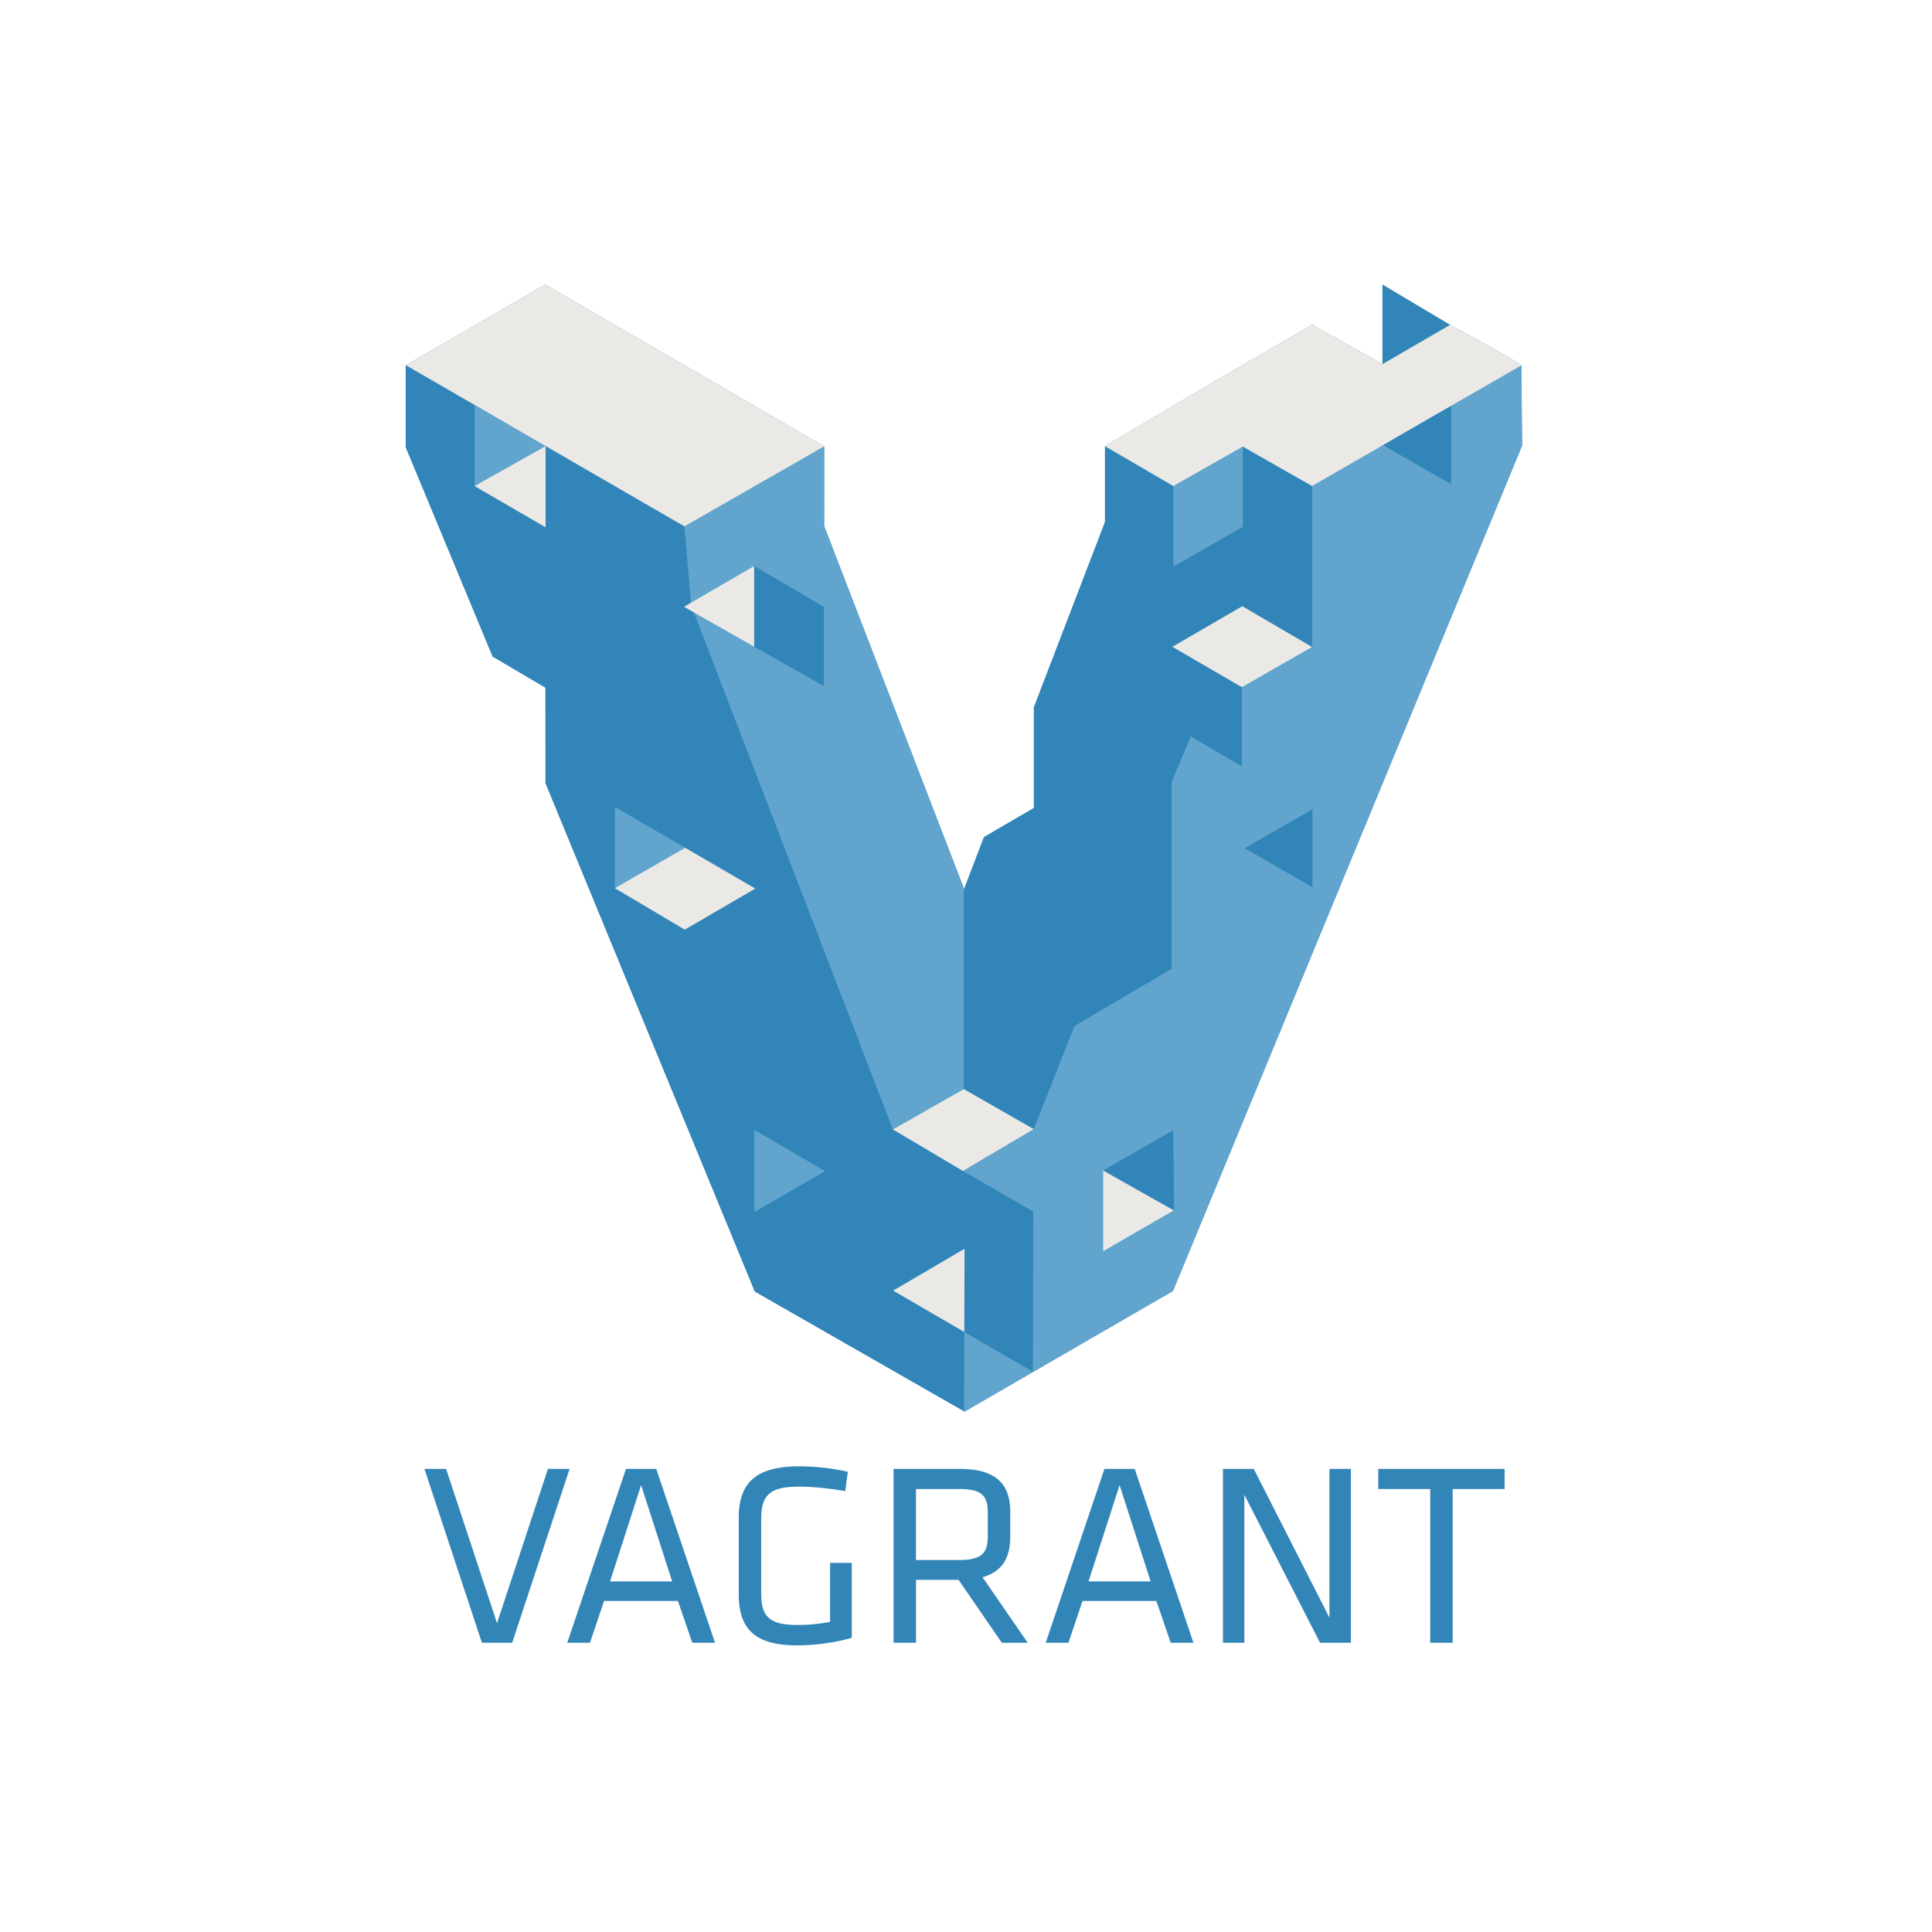 <svg xmlns="http://www.w3.org/2000/svg" width="256" height="256" viewBox="0 28.5 256 256"><path fill="#3185B8" d="M201.584 76.922c-1.066-.875-9.449-5.37-9.449-5.37l-8.944 5.197-.005-.003 8.945-5.196-8.942-5.329-.003 10.525-9.328-5.221s-7.632 4.46-11.337 6.599c-4.664 2.691-16.102 9.502-16.102 9.502v10.057l-9.424 24.551v13.331l-6.613 3.86-2.632 6.884L109.205 98.2l.003-10.551-36.959-21.44-18.463 10.687-.018-.004v10.872l11.513 27.731 6.997 4.121.006 12.646 27.736 67.367 27.719 15.863v.091l27.684-16.02 46.261-112.021-.1-10.62"/><path fill="#3185B8" d="M127.761 215.503l-27.74-15.874-27.736-67.367-.006-12.646-6.997-4.121-11.513-27.731V76.892l9.11 5.312v10.703l9.416 5.464.001-10.765L90.693 98.25l.887 10.538 26.745 69.421 18.586 10.827v21.232l-9.176-5.398.026 10.633"/><path fill="#61A5CE" d="M109.205 98.2l18.545 48.109-.039 26.5-9.4 5.346-26.731-69.446-.887-10.46 18.515-10.6-.003 10.551M62.879 82.203v10.703l9.417-5.301-9.417-5.402"/><path fill="#EAE9E6" d="M72.294 98.371l.001-10.765-9.417 5.301 9.416 5.464"/><path fill="#3185B8" d="M127.711 172.81l9.271 5.304 10.321-25.915 7.949 4.73V132.09l2.536-5.997 6.769 3.963v-10.5l-9.214-5.353 9.265-5.378-9.11-5.25-.024-10.671-9.055-5.279v10.057l-9.424 24.551v13.331l-6.613 3.86-2.632 6.884-.039 26.502"/><path fill="#61A5CE" d="M127.584 183.658l9.327 5.377-.047 21.236 18.56-10.708 46.261-112.021-.101-10.621-27.727 15.982v21.323l-9.3 5.33v10.5l-6.769-3.963-2.536 5.997v24.786l-12.88 7.574-5.391 13.663-9.397 5.545"/><path fill="#EAE9E6" d="M90.634 108.903l9.303-5.405v10.693l-9.303-5.288"/><path fill="#3185B8" d="M99.937 114.191l9.226 5.211v-10.5l-9.226-5.405v10.694"/><path fill="#61A5CE" d="M81.473 135.422v10.77l9.314-5.36-9.314-5.41"/><path fill="#EAE9E6" d="M100.084 146.242l-9.347 5.442-9.265-5.492 9.314-5.36 9.298 5.41"/><path fill="#61A5CE" d="M99.958 178.233v10.861l9.363-5.413-9.363-5.448"/><path fill="#EAE9E6" d="M118.344 199.513l9.431 5.482.034-11.031-9.465 5.549"/><path fill="#61A5CE" d="M127.74 215.583l.034-10.588 9.09 5.276-9.124 5.312"/><path fill="#EAE9E6" d="M127.711 172.81l-9.4 5.346 9.272 5.503 9.398-5.545-9.27-5.304"/><path fill="#3185B8" d="M173.857 114.227V92.904l-9.181-5.226v10.624l-9.179 5.273 18.36 10.652"/><path fill="#EAE9E6" d="M155.344 114.204l9.265-5.378 9.249 5.401-9.3 5.33-9.214-5.353"/><path fill="#61A5CE" d="M155.498 103.576l9.179-5.273V87.679l-9.203 5.226.024 10.671"/><path fill="#3185B8" d="M183.186 76.746l.003-10.525 8.942 5.329-8.945 5.196"/><path fill="#EAE9E6" d="M201.584 76.922l-27.727 15.982-9.181-5.226-9.203 5.226-9.055-5.279s11.438-6.811 16.102-9.502c3.705-2.138 11.337-6.599 11.337-6.599l9.333 5.225 8.944-5.197c.001 0 8.384 4.495 9.45 5.37-2.522 1.474 0 0 0 0m-92.376 10.727l-18.515 10.6-36.907-21.353 18.462-10.687 36.96 21.44"/><path fill="#3185B8" d="M192.275 92.661V82.287l-9.021 5.206 9.021 5.168m-27.343 48.228l8.977-5.15v10.329l-8.977-5.179"/><path fill="#EAE9E6" d="M146.173 183.587v10.703l9.35-5.409-9.35-5.294"/><path fill="#3185B8" d="M155.581 188.881l-.115-10.617-9.293 5.323 9.408 5.294"/><path fill="#3285B7" d="M63.854 246.174h4.012l7.609-23.036h-2.871l-6.745 20.442-6.745-20.442h-2.871l7.611 23.036zm23.104-23.036h-4.012l-7.782 23.036h3.009l1.868-5.534h9.789l1.902 5.534h3.009l-7.783-23.036zm2.109 14.908h-8.231l4.116-12.763 4.115 12.763zm11.795-8.301c0-3.113 1.142-4.255 4.946-4.255 1.902 0 3.978.208 6.191.588l.346-2.559a30.03 30.03 0 0 0-6.399-.727c-5.741 0-8.059 2.145-8.059 6.813v10.134c0 4.255 1.798 6.78 7.678 6.78 2.387 0 5.05-.347 7.298-1.004v-9.927h-2.871v7.816a22.868 22.868 0 0 1-4.323.415c-3.943 0-4.808-1.313-4.808-4.254v-9.82zm31.89 16.429h3.424l-5.983-8.682c2.663-.761 3.666-2.629 3.666-5.361v-3.32c0-3.527-1.729-5.673-6.675-5.673h-8.785v23.036h2.975v-8.336h5.638l5.74 8.336zm-1.868-17.328v3.32c0 2.248-.968 3.044-3.804 3.044h-5.707v-9.408h5.707c2.836 0 3.804.761 3.804 3.044zm19.473-5.708h-4.013l-7.782 23.036h3.009l1.868-5.534h9.788l1.902 5.534h3.01l-7.782-23.036zm2.11 14.908h-8.232l4.117-12.763 4.115 12.763zm22.447 8.128h4.082v-23.036h-2.837v19.716l-10.03-19.716h-4.081v23.036h2.836v-19.611l10.03 19.611zm14.596 0h2.975v-20.372h6.883v-2.664h-16.74v2.664h6.883v20.372z"/></svg>